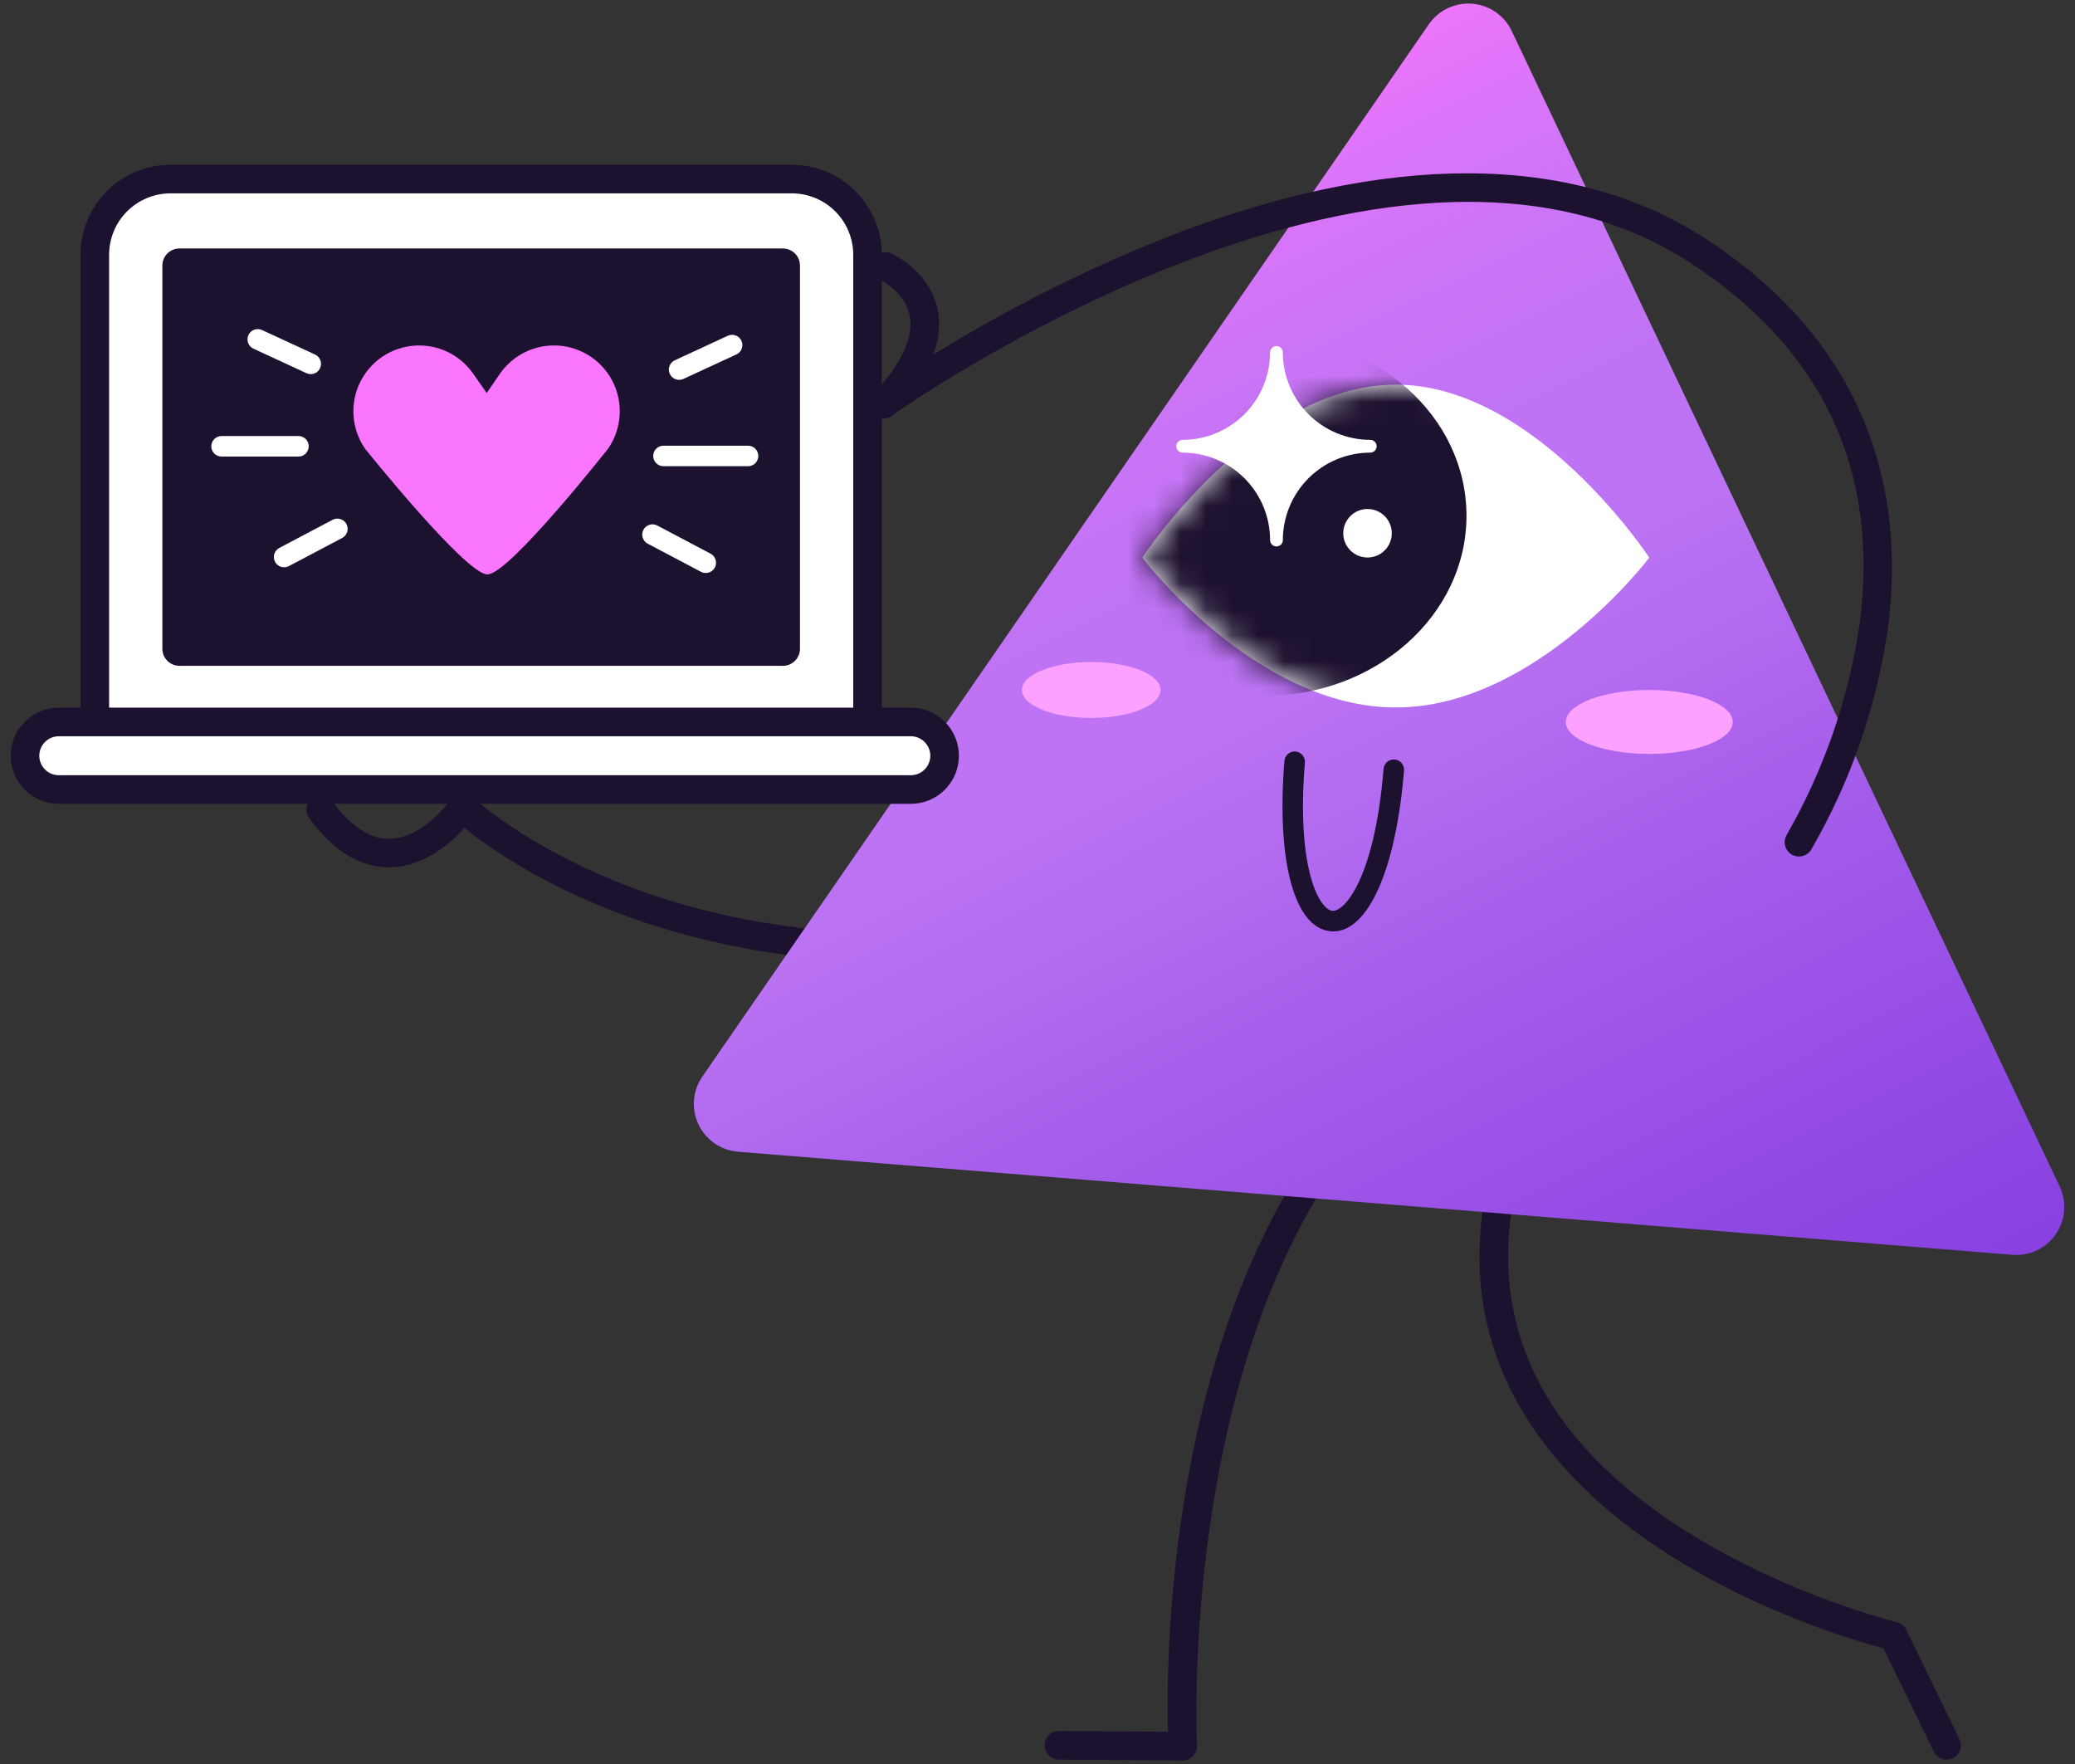 <svg width="80" height="68" viewBox="0 0 80 68" fill="none" xmlns="http://www.w3.org/2000/svg">
<rect x="0" y="0" width="80" height="68" fill="#333333" stroke="none"/>
<path d="M34.591 37.083C31.335 37.106 28.096 36.609 24.997 35.61C21.204 34.358 18.84 32.668 17.909 31.915C17.379 32.5 16.342 33.416 15.032 33.435C13.902 33.451 12.854 32.812 11.919 31.535C11.876 31.476 11.845 31.41 11.828 31.34C11.811 31.269 11.808 31.196 11.819 31.125C11.83 31.053 11.855 30.984 11.893 30.923C11.93 30.861 11.98 30.807 12.038 30.764C12.097 30.721 12.163 30.69 12.233 30.673C12.304 30.656 12.377 30.653 12.448 30.664C12.52 30.675 12.589 30.7 12.65 30.738C12.712 30.776 12.766 30.825 12.809 30.883C13.52 31.854 14.26 32.342 15.012 32.333C16.326 32.317 17.375 30.83 17.385 30.815C17.43 30.75 17.489 30.695 17.558 30.654C17.627 30.614 17.703 30.589 17.782 30.581C17.861 30.572 17.941 30.581 18.017 30.607C18.092 30.633 18.161 30.674 18.219 30.729C18.242 30.752 20.7 33.043 25.405 34.583C29.749 36.006 36.957 37.062 46.627 34.013C46.766 33.97 46.917 33.984 47.046 34.051C47.175 34.119 47.272 34.235 47.316 34.374C47.36 34.513 47.347 34.664 47.28 34.793C47.213 34.923 47.097 35.02 46.958 35.065C42.265 36.544 38.127 37.083 34.591 37.083Z" fill="#1D1130"/>
<path d="M45.599 67.863L45.596 67.863L40.823 67.83C40.751 67.83 40.679 67.815 40.612 67.787C40.545 67.759 40.485 67.718 40.434 67.666C40.383 67.615 40.342 67.554 40.315 67.487C40.288 67.419 40.274 67.347 40.274 67.275C40.275 67.202 40.29 67.131 40.318 67.064C40.346 66.997 40.387 66.936 40.439 66.886C40.491 66.835 40.552 66.795 40.619 66.767C40.686 66.74 40.758 66.727 40.831 66.727L45.027 66.756C44.955 63.906 45.031 51.608 51.25 43.473C51.339 43.357 51.471 43.281 51.615 43.261C51.761 43.242 51.907 43.281 52.023 43.37C52.14 43.459 52.216 43.59 52.235 43.735C52.255 43.88 52.215 44.026 52.127 44.143C45.449 52.878 46.142 67.139 46.15 67.282C46.154 67.356 46.143 67.431 46.117 67.502C46.091 67.572 46.051 67.636 46 67.691C45.948 67.745 45.886 67.789 45.817 67.818C45.748 67.848 45.674 67.863 45.599 67.863Z" fill="#1D1130"/>
<path d="M75.049 67.83C74.946 67.83 74.844 67.801 74.756 67.746C74.669 67.692 74.598 67.613 74.553 67.52L72.615 63.539C70.963 63.105 62.168 60.529 58.559 54.168C56.863 51.181 56.586 47.813 57.734 44.156C57.756 44.087 57.791 44.023 57.837 43.967C57.884 43.911 57.941 43.866 58.005 43.832C58.069 43.799 58.139 43.778 58.211 43.772C58.283 43.765 58.356 43.773 58.425 43.795C58.494 43.816 58.558 43.852 58.614 43.898C58.669 43.945 58.715 44.002 58.749 44.066C58.782 44.13 58.803 44.2 58.809 44.272C58.816 44.344 58.808 44.417 58.786 44.486C57.734 47.838 57.98 50.911 59.516 53.621C63.183 60.087 73.028 62.508 73.127 62.532C73.206 62.55 73.28 62.587 73.344 62.638C73.407 62.689 73.459 62.753 73.494 62.827L75.544 67.037C75.585 67.121 75.604 67.214 75.599 67.308C75.594 67.401 75.566 67.492 75.516 67.571C75.467 67.65 75.398 67.716 75.316 67.761C75.234 67.806 75.143 67.83 75.049 67.83Z" fill="#1D1130"/>
<path d="M55.087 0.937L27.079 41.5C26.894 41.768 26.783 42.079 26.757 42.403C26.731 42.727 26.79 43.052 26.93 43.346C27.069 43.639 27.283 43.891 27.55 44.076C27.818 44.261 28.129 44.372 28.453 44.398L77.587 48.372C77.911 48.398 78.236 48.339 78.529 48.2C78.823 48.06 79.075 47.846 79.26 47.579C79.444 47.311 79.555 47 79.581 46.676C79.608 46.352 79.548 46.027 79.409 45.733L58.284 1.195C58.145 0.902 57.931 0.65 57.663 0.465C57.396 0.28 57.084 0.169 56.76 0.143C56.436 0.117 56.111 0.177 55.818 0.316C55.524 0.455 55.272 0.669 55.087 0.937Z" fill="url(#paint0_linear_98_349)"/>
<path d="M51.402 35.904C51.371 35.904 51.34 35.903 51.309 35.9C49.908 35.787 49.206 33.208 49.519 29.331C49.528 29.227 49.578 29.13 49.657 29.062C49.737 28.994 49.841 28.961 49.945 28.97C50.05 28.978 50.147 29.027 50.215 29.107C50.283 29.187 50.316 29.291 50.308 29.395C49.97 33.58 50.897 35.073 51.372 35.111C51.843 35.15 53.003 33.825 53.342 29.64C53.346 29.589 53.36 29.538 53.384 29.492C53.407 29.446 53.44 29.404 53.48 29.371C53.519 29.337 53.565 29.312 53.615 29.296C53.664 29.28 53.716 29.274 53.768 29.278C53.82 29.282 53.87 29.296 53.916 29.32C53.963 29.344 54.004 29.376 54.038 29.416C54.071 29.456 54.097 29.501 54.113 29.551C54.129 29.6 54.135 29.652 54.131 29.704C53.824 33.494 52.758 35.904 51.402 35.904Z" fill="#1D1130"/>
<path d="M34.05 16.136C33.943 16.136 33.837 16.105 33.747 16.045C33.657 15.986 33.586 15.902 33.544 15.803C33.501 15.704 33.489 15.594 33.508 15.488C33.526 15.382 33.576 15.284 33.65 15.205C34.74 14.056 35.232 13.01 35.074 12.18C34.895 11.243 33.929 10.784 33.919 10.779C33.787 10.718 33.685 10.607 33.634 10.47C33.583 10.334 33.589 10.183 33.649 10.05C33.709 9.918 33.82 9.814 33.956 9.763C34.092 9.711 34.243 9.716 34.376 9.775C34.437 9.802 35.861 10.461 36.154 11.959C36.393 13.172 35.819 14.52 34.451 15.964C34.399 16.018 34.337 16.062 34.268 16.091C34.199 16.121 34.125 16.136 34.05 16.136Z" fill="#1D1130"/>
<path d="M63.588 21.498C63.588 21.498 59.211 27.272 53.812 27.272C48.413 27.272 44.037 21.498 44.037 21.498C44.037 21.498 48.413 14.827 53.812 14.827C59.211 14.827 63.588 21.498 63.588 21.498Z" fill="white"/>
<mask id="mask0_98_349" style="mask-type:luminance" maskUnits="userSpaceOnUse" x="44" y="14" width="20" height="14">
<path d="M63.588 21.498C63.588 21.498 59.211 27.272 53.812 27.272C48.413 27.272 44.037 21.498 44.037 21.498C44.037 21.498 48.413 14.827 53.812 14.827C59.211 14.827 63.588 21.498 63.588 21.498Z" fill="white"/>
</mask>
<g mask="url(#mask0_98_349)">
<path d="M48.733 26.826C53.044 26.826 56.539 23.717 56.539 19.882C56.539 16.047 53.044 12.938 48.733 12.938C44.422 12.938 40.927 16.047 40.927 19.882C40.927 23.717 44.422 26.826 48.733 26.826Z" fill="#1D1130"/>
</g>
<path d="M69.357 33.017C69.259 33.017 69.163 32.991 69.078 32.941C68.993 32.891 68.924 32.82 68.876 32.734C68.828 32.648 68.804 32.551 68.806 32.453C68.809 32.355 68.837 32.259 68.889 32.175C70.32 29.679 71.27 26.936 71.69 24.089C72.484 18.153 70.28 13.451 65.138 10.114C53.431 2.517 34.562 15.896 34.372 16.032C34.314 16.075 34.247 16.105 34.177 16.121C34.106 16.138 34.033 16.14 33.962 16.129C33.89 16.117 33.822 16.091 33.76 16.053C33.699 16.015 33.645 15.965 33.603 15.906C33.56 15.848 33.53 15.781 33.514 15.711C33.497 15.64 33.495 15.567 33.506 15.496C33.518 15.424 33.544 15.356 33.582 15.294C33.62 15.233 33.67 15.179 33.728 15.137C37.246 12.728 41.02 10.718 44.982 9.144C53.432 5.845 60.609 5.861 65.738 9.189C72.64 13.668 73.376 19.862 72.779 24.27C72.344 27.261 71.342 30.142 69.826 32.757C69.777 32.837 69.707 32.902 69.626 32.948C69.543 32.993 69.451 33.017 69.357 33.017Z" fill="#1D1130"/>
<path d="M6.572 6.902H30.529C31.303 6.902 32.045 7.21 32.593 7.757C33.14 8.304 33.447 9.047 33.447 9.82V29.133H3.654V9.82C3.654 9.437 3.73 9.058 3.876 8.704C4.023 8.35 4.238 8.028 4.509 7.757C4.78 7.486 5.102 7.271 5.456 7.124C5.81 6.978 6.189 6.902 6.572 6.902Z" fill="white"/>
<path d="M33.447 29.684H3.654C3.582 29.684 3.51 29.67 3.443 29.642C3.377 29.615 3.316 29.574 3.265 29.523C3.213 29.472 3.173 29.411 3.145 29.344C3.117 29.277 3.103 29.205 3.103 29.133V9.82C3.104 8.9 3.47 8.018 4.12 7.368C4.771 6.717 5.653 6.352 6.573 6.351H30.529C31.449 6.352 32.331 6.718 32.981 7.368C33.632 8.018 33.998 8.9 33.999 9.82V29.133C33.999 29.205 33.984 29.277 33.957 29.344C33.929 29.411 33.889 29.472 33.837 29.523C33.786 29.574 33.725 29.615 33.658 29.642C33.591 29.67 33.52 29.684 33.447 29.684ZM4.206 28.582H32.896V9.82C32.895 9.193 32.646 8.591 32.202 8.147C31.758 7.704 31.157 7.454 30.529 7.453H6.573C5.945 7.454 5.344 7.704 4.9 8.147C4.456 8.591 4.207 9.193 4.206 9.82V28.582Z" fill="#1D1130"/>
<path d="M30.185 9.579H6.916C6.554 9.579 6.26 9.873 6.26 10.236V25.01C6.26 25.372 6.554 25.666 6.916 25.666H30.185C30.548 25.666 30.842 25.372 30.842 25.01V10.236C30.842 9.873 30.548 9.579 30.185 9.579Z" fill="#1D1130"/>
<path d="M35.115 27.831H2.267C1.547 27.831 0.964 28.414 0.964 29.133C0.964 29.853 1.547 30.436 2.267 30.436H35.115C35.835 30.436 36.418 29.853 36.418 29.133C36.418 28.414 35.835 27.831 35.115 27.831Z" fill="white"/>
<path d="M35.115 30.987H2.267C1.775 30.987 1.303 30.792 0.956 30.444C0.608 30.096 0.413 29.625 0.413 29.133C0.413 28.641 0.608 28.17 0.956 27.822C1.303 27.474 1.775 27.279 2.267 27.279H35.115C35.607 27.279 36.079 27.474 36.426 27.822C36.774 28.17 36.969 28.641 36.969 29.133C36.969 29.625 36.774 30.096 36.426 30.444C36.079 30.792 35.607 30.987 35.115 30.987ZM2.267 28.382C2.067 28.382 1.876 28.461 1.736 28.602C1.595 28.743 1.515 28.934 1.515 29.133C1.515 29.332 1.595 29.523 1.736 29.664C1.876 29.805 2.067 29.884 2.267 29.884H35.115C35.315 29.884 35.506 29.805 35.647 29.664C35.787 29.523 35.867 29.332 35.867 29.133C35.867 28.934 35.787 28.743 35.647 28.602C35.506 28.461 35.315 28.382 35.115 28.382H2.267Z" fill="#1D1130"/>
<path d="M42.072 27.676C43.547 27.676 44.744 27.193 44.744 26.598C44.744 26.002 43.547 25.519 42.072 25.519C40.596 25.519 39.4 26.002 39.4 26.598C39.4 27.193 40.596 27.676 42.072 27.676Z" fill="#FCA1FF"/>
<path d="M63.588 29.064C65.365 29.064 66.806 28.512 66.806 27.831C66.806 27.15 65.365 26.598 63.588 26.598C61.81 26.598 60.369 27.15 60.369 27.831C60.369 28.512 61.81 29.064 63.588 29.064Z" fill="#FCA1FF"/>
<path d="M18.786 22.141C17.958 22.141 14.083 17.307 14.083 17.307C13.697 16.756 13.546 16.074 13.663 15.412C13.78 14.749 14.156 14.161 14.707 13.775C15.258 13.389 15.939 13.239 16.602 13.356C17.264 13.473 17.853 13.848 18.238 14.399L18.765 15.151L19.267 14.419C19.647 13.864 20.232 13.483 20.893 13.36C21.554 13.237 22.237 13.381 22.792 13.761C23.347 14.142 23.728 14.726 23.851 15.388C23.974 16.049 23.83 16.732 23.45 17.287C23.45 17.287 19.63 22.137 18.798 22.141L18.786 22.141Z" fill="#FB76FF"/>
<path d="M11.507 17.6H8.542C8.437 17.6 8.337 17.558 8.262 17.484C8.188 17.41 8.146 17.309 8.146 17.204C8.146 17.099 8.188 16.998 8.262 16.924C8.337 16.85 8.437 16.808 8.542 16.808H11.507C11.612 16.808 11.712 16.85 11.787 16.924C11.861 16.998 11.902 17.099 11.902 17.204C11.902 17.309 11.861 17.41 11.787 17.484C11.712 17.558 11.612 17.6 11.507 17.6Z" fill="white"/>
<path d="M28.84 17.972H25.579C25.474 17.972 25.374 17.93 25.299 17.856C25.225 17.782 25.184 17.681 25.184 17.576C25.184 17.471 25.225 17.371 25.299 17.297C25.374 17.222 25.474 17.181 25.579 17.181H28.84C28.945 17.181 29.046 17.222 29.12 17.297C29.194 17.371 29.236 17.471 29.236 17.576C29.236 17.681 29.194 17.782 29.12 17.856C29.046 17.93 28.945 17.972 28.84 17.972Z" fill="white"/>
<path d="M27.209 22.088C27.145 22.088 27.082 22.073 27.025 22.043L24.971 20.958C24.878 20.909 24.809 20.825 24.778 20.725C24.747 20.625 24.757 20.516 24.806 20.423C24.855 20.331 24.939 20.261 25.039 20.23C25.14 20.199 25.248 20.209 25.341 20.258L27.395 21.343C27.473 21.384 27.535 21.45 27.571 21.531C27.607 21.612 27.615 21.702 27.594 21.788C27.573 21.874 27.523 21.95 27.453 22.005C27.384 22.059 27.298 22.088 27.209 22.088Z" fill="white"/>
<path d="M26.183 14.643C26.093 14.643 26.005 14.612 25.935 14.556C25.865 14.499 25.816 14.421 25.796 14.332C25.777 14.244 25.788 14.152 25.828 14.072C25.868 13.991 25.935 13.926 26.017 13.888L28.06 12.943C28.156 12.899 28.264 12.895 28.363 12.931C28.461 12.967 28.541 13.041 28.586 13.136C28.63 13.232 28.634 13.341 28.598 13.439C28.562 13.538 28.488 13.618 28.392 13.662L26.349 14.607C26.297 14.631 26.24 14.643 26.183 14.643Z" fill="white"/>
<path d="M10.954 21.868C10.866 21.868 10.78 21.839 10.71 21.784C10.64 21.73 10.591 21.654 10.57 21.568C10.549 21.482 10.556 21.392 10.593 21.311C10.629 21.23 10.691 21.164 10.769 21.122L12.823 20.038C12.916 19.989 13.024 19.979 13.124 20.01C13.225 20.041 13.309 20.11 13.358 20.203C13.407 20.296 13.417 20.404 13.386 20.505C13.355 20.605 13.285 20.689 13.193 20.738L11.139 21.822C11.082 21.852 11.018 21.868 10.954 21.868Z" fill="white"/>
<path d="M11.981 14.422C11.923 14.422 11.867 14.41 11.815 14.386L9.771 13.441C9.724 13.419 9.682 13.388 9.646 13.35C9.611 13.312 9.584 13.267 9.566 13.218C9.548 13.17 9.54 13.118 9.542 13.066C9.544 13.014 9.556 12.963 9.578 12.916C9.6 12.868 9.631 12.826 9.669 12.791C9.707 12.756 9.752 12.728 9.801 12.71C9.849 12.692 9.901 12.684 9.953 12.686C10.005 12.688 10.056 12.701 10.103 12.723L12.147 13.667C12.229 13.705 12.295 13.77 12.335 13.851C12.375 13.932 12.387 14.024 12.367 14.112C12.348 14.2 12.299 14.279 12.229 14.335C12.158 14.392 12.071 14.422 11.981 14.422Z" fill="white"/>
<path d="M49.213 13.585C49.213 14.544 48.832 15.464 48.154 16.142C47.475 16.82 46.556 17.201 45.596 17.201C46.556 17.201 47.475 17.582 48.154 18.261C48.832 18.939 49.213 19.859 49.213 20.819C49.213 19.859 49.594 18.939 50.273 18.261C50.951 17.582 51.871 17.201 52.83 17.201C51.871 17.201 50.951 16.82 50.273 16.142C49.594 15.464 49.213 14.544 49.213 13.585Z" fill="white"/>
<path d="M49.213 21.065C49.181 21.065 49.149 21.058 49.119 21.046C49.089 21.034 49.062 21.016 49.039 20.993C49.016 20.97 48.998 20.943 48.986 20.913C48.973 20.883 48.967 20.851 48.967 20.819C48.966 19.925 48.611 19.068 47.979 18.436C47.347 17.804 46.49 17.449 45.596 17.448C45.531 17.448 45.468 17.422 45.422 17.376C45.376 17.33 45.35 17.267 45.35 17.202C45.35 17.137 45.376 17.074 45.422 17.028C45.468 16.982 45.531 16.956 45.596 16.956L45.606 16.956C46.498 16.952 47.352 16.595 47.982 15.964C48.612 15.332 48.966 14.477 48.967 13.585C48.967 13.52 48.993 13.457 49.039 13.411C49.086 13.365 49.148 13.339 49.213 13.339C49.278 13.339 49.341 13.365 49.387 13.411C49.433 13.457 49.459 13.52 49.459 13.585C49.46 14.478 49.816 15.335 50.448 15.967C51.08 16.599 51.937 16.955 52.83 16.956C52.862 16.956 52.895 16.962 52.924 16.974C52.954 16.987 52.981 17.005 53.004 17.028C53.027 17.051 53.045 17.078 53.057 17.108C53.07 17.137 53.076 17.169 53.076 17.202C53.076 17.234 53.07 17.266 53.057 17.296C53.045 17.326 53.027 17.353 53.004 17.376C52.981 17.399 52.954 17.417 52.924 17.429C52.895 17.441 52.862 17.448 52.83 17.448H52.821C51.928 17.451 51.074 17.808 50.444 18.44C49.815 19.071 49.46 19.927 49.459 20.819C49.459 20.851 49.453 20.883 49.441 20.913C49.428 20.943 49.41 20.97 49.387 20.993C49.364 21.016 49.337 21.034 49.307 21.046C49.278 21.058 49.245 21.065 49.213 21.065ZM46.953 17.202C47.469 17.396 47.937 17.699 48.327 18.088C48.716 18.478 49.018 18.946 49.213 19.462C49.408 18.946 49.71 18.478 50.1 18.088C50.489 17.699 50.958 17.397 51.473 17.202C50.958 17.007 50.489 16.705 50.1 16.315C49.71 15.925 49.408 15.457 49.213 14.942C49.018 15.457 48.716 15.925 48.327 16.315C47.937 16.705 47.469 17.007 46.953 17.202Z" fill="white"/>
<path d="M52.724 21.491C53.24 21.491 53.659 21.073 53.659 20.556C53.659 20.039 53.24 19.621 52.724 19.621C52.207 19.621 51.788 20.039 51.788 20.556C51.788 21.073 52.207 21.491 52.724 21.491Z" fill="white"/>
<defs>
<linearGradient id="paint0_linear_98_349" x1="35.346" y1="7.681" x2="63.492" y2="64.237" gradientUnits="userSpaceOnUse">
<stop stop-color="#FA76FF"/>
<stop offset="0.006" stop-color="#F876FF"/>
<stop offset="0.095" stop-color="#DD75FA"/>
<stop offset="0.186" stop-color="#CA74F6"/>
<stop offset="0.279" stop-color="#BF73F4"/>
<stop offset="0.377" stop-color="#BB73F3"/>
<stop offset="0.571" stop-color="#A55DEB"/>
<stop offset="0.838" stop-color="#8B43E2"/>
<stop offset="1" stop-color="#823ADF"/>
</linearGradient>
</defs>
</svg>
